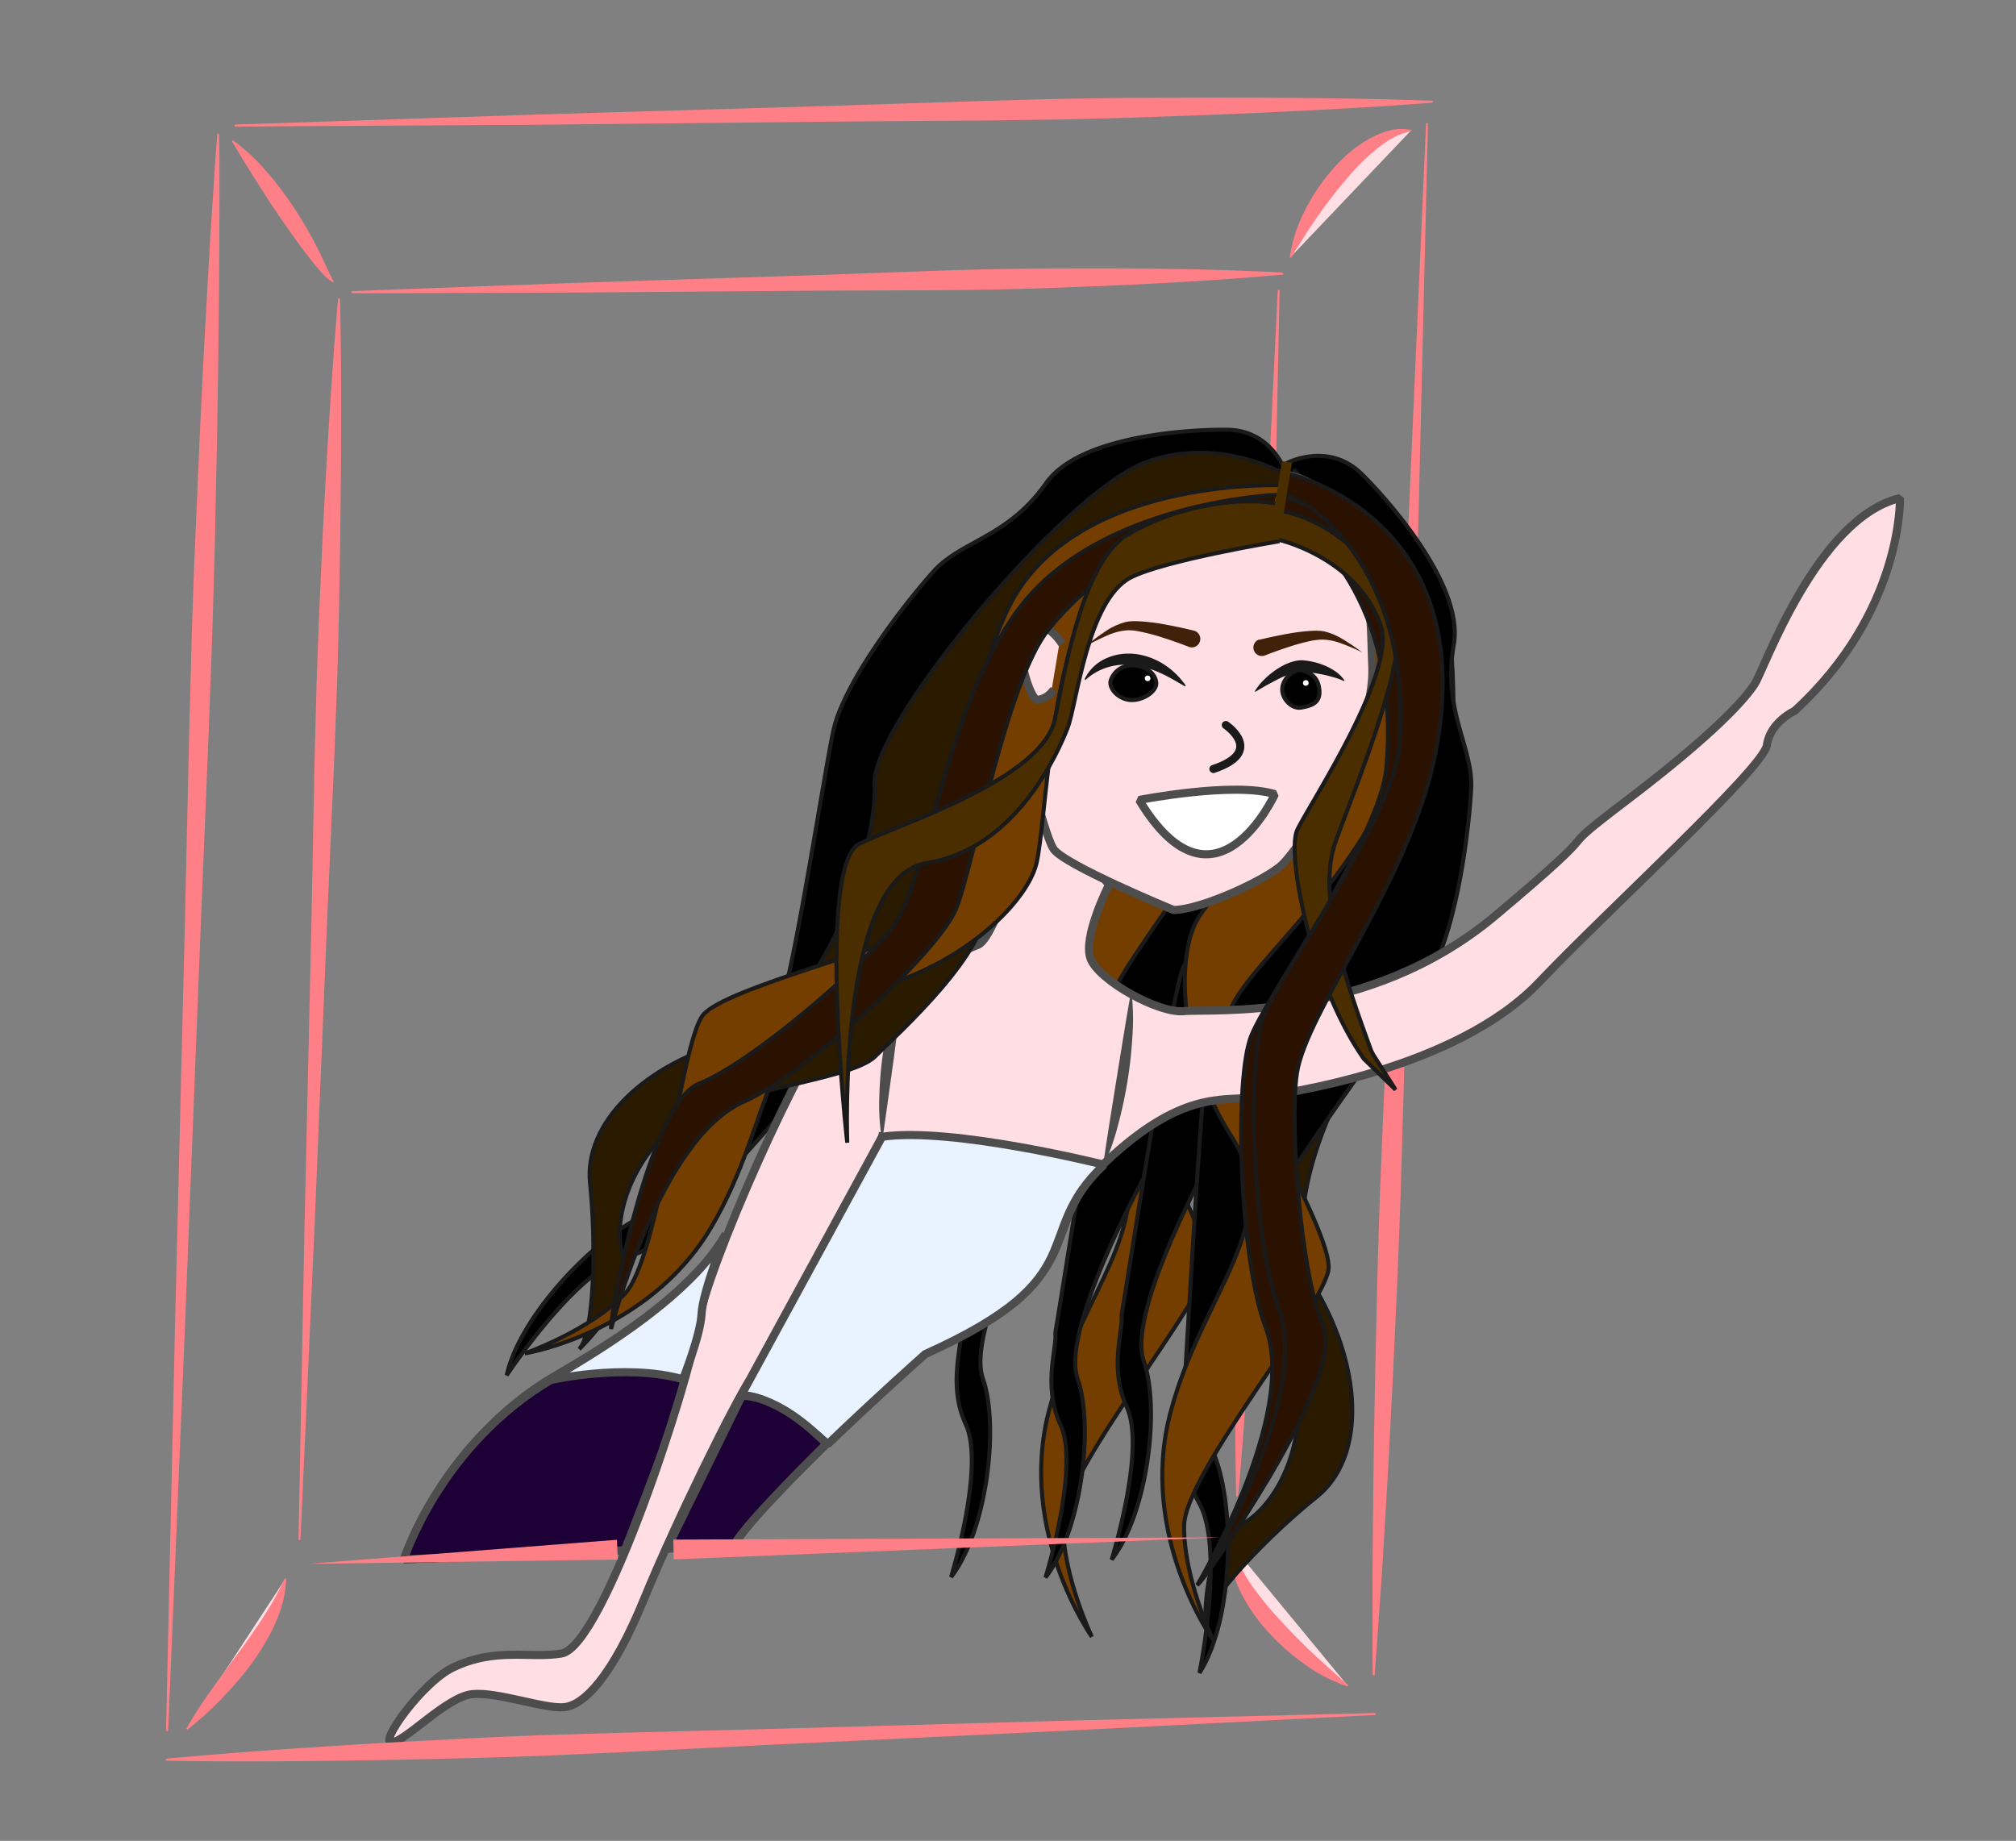 <svg xmlns="http://www.w3.org/2000/svg" width="497.121" height="453.936" viewBox="0 0 497.121 453.936">
  <rect x="0" y="0" width="497.121" height="453.936" fill="#808080" stroke="none"/>
  <g id="Layer_2" data-name="Layer 2" transform="matrix(0.995, -0.105, 0.105, 0.995, -1.066, 36.953)">
    <g id="Layer_1" data-name="Layer 1" transform="translate(0 0)">
      <path id="Path_18" data-name="Path 18" d="M24.407,36.906S-.028,12.6,0,0" transform="translate(267.242 374.492)" fill="#ffdfe4"/>
      <path id="Path_19" data-name="Path 19" d="M25.12,37.221a39.512,39.512,0,0,1-9.749-6.413,54.462,54.462,0,0,1-7.827-8.433A43.866,43.866,0,0,1,1.758,12.187,25.617,25.617,0,0,1,.177,6.338,12.833,12.833,0,0,1,.644.2V.127A.2.2,0,0,1,.909.015.2.2,0,0,1,1.034.2,16.469,16.469,0,0,0,2.267,5.558a35.614,35.614,0,0,0,2.388,5.021,81.675,81.675,0,0,0,6.2,9.289c2.214,3,4.575,5.9,7.005,8.739Q19.7,30.7,21.583,32.785c1.246,1.393,2.507,2.785,3.8,4.122a.209.209,0,0,1,0,.292.2.2,0,0,1-.223,0Z" transform="translate(266.382 374.316)" fill="#ff7f86"/>
      <line id="Line_9" data-name="Line 9" x1="53.179" y2="378.593" transform="translate(298.306 30.709)" fill="#ffdfe4"/>
      <path id="Path_20" data-name="Path 20" d="M53.653.275,41.328,95.06,28.794,189.811,22.6,237.2l-3.2,23.676c-1.1,7.89-2.256,15.765-3.419,23.676l-3.607,23.62c-1.253,7.869-2.458,15.744-3.76,23.606s-2.583,15.716-3.92,23.578L2.6,367.12l-1.038,5.891L.488,378.888a.244.244,0,0,1-.285.195.251.251,0,0,1-.2-.258l.578-5.954.627-5.947,1.26-11.887q1.33-11.873,2.73-23.745c.912-7.917,1.922-15.814,2.89-23.724l3.036-23.676q1.574-11.838,3.231-23.676l3.482-23.641,7.1-47.261L38.954,94.768,53.173.2a.244.244,0,0,1,.279-.2.237.237,0,0,1,.2.272Z" transform="translate(298.069 30.469)" fill="#ff7f86"/>
      <line id="Line_10" data-name="Line 10" x1="41.328" y2="294.21" transform="translate(269.471 67.754)" fill="#ffdfe4"/>
      <path id="Path_21" data-name="Path 21" d="M41.81.281,32.444,73.968,22.834,147.62l-4.707,36.843-2.458,18.4c-.857,6.135-1.769,12.256-2.681,18.376l-2.869,18.335c-1,6.107-1.964,12.228-3.015,18.328C5.015,270.12,2.926,282.319.482,294.478a.251.251,0,0,1-.285.195A.244.244,0,0,1,0,294.408c1.031-12.353,2.319-24.671,3.7-36.976.7-6.163,1.434-12.3,2.152-18.453l2.3-18.425c.808-6.142,1.622-12.276,2.486-18.4L13.35,183.78l5.619-36.711L30.028,73.613,41.336.211a.246.246,0,1,1,.487.07Z" transform="translate(269.233 67.508)" fill="#ff7f86"/>
      <path id="Path_22" data-name="Path 22" d="M73.137,4.763C84.445,15.7,88.637,38.41,84.188,52.295c-4.178,13-47.852,58.492-51.815,66.4C28.634,126.114,10.96,193.909,8.83,201.13a5.969,5.969,0,0,0-.244,1.393c-.216,3.6-4.3,12.444-1.031,22.039C11.253,235.4,0,261.607,0,261.607c10.062-10.543,15.772-35.848,12.931-47.866s18.85-43.974,23.418-50.777,39.5-39.072,46.314-46.216c7.186-7.527,14.456-26.767,17.764-39.086,2.472-9.226-3-17.861,2.667-32.206,5.048-12.785-8.823-34.4-12.973-40.046C84.125-2.73,73.944.731,73.944.731" transform="translate(197.246 112.919)" stroke="#1a1a1a" stroke-linecap="square" stroke-linejoin="bevel" stroke-width="1"/>
      <path id="Path_23" data-name="Path 23" d="M53.863,4.018C62.762,12.7,66.341,36.906,66.139,52c-.223,16.622-36.168,46.815-42.56,55.129s-8.5,32.505,2.639,54.711S14.624,199.153,3.824,228.051s4.707,56.4,4.707,56.4-5.668-16.016-4.115-28.808,40.137-50.269,42.024-59.091S28.509,146.28,27.883,134.839s33.153-28.014,49.531-61.3S58.821,0,58.821,0" transform="translate(221.68 108.344)" fill="#743e00" stroke="#1a1a1a" stroke-linecap="square" stroke-linejoin="bevel" stroke-width="1"/>
      <path id="Path_24" data-name="Path 24" d="M73.589,4.731c11.288,10.96,15.438,33.682,10.967,47.553-4.178,12.994-47.964,58.423-51.94,66.312-3.753,7.437-21.587,75.2-23.676,82.412A6.22,6.22,0,0,0,8.7,202.4c-.223,3.593-4.324,12.43-1.072,22.032C11.3,235.268,0,261.458,0,261.458c10.083-10.515,15.835-35.813,13.022-47.839S31.955,169.68,36.53,162.891s39.566-39,46.4-46.133c7.2-7.513,14.512-26.739,17.833-39.051,2.493-9.227-2.959-17.868,2.73-32.206,5.069-12.778-8.753-34.413-12.9-40.067C84.612-2.72,74.432.72,74.432.72" transform="translate(220.379 115.611)" stroke="#1a1a1a" stroke-linecap="square" stroke-linejoin="bevel" stroke-width="1"/>
      <path id="Path_25" data-name="Path 25" d="M210.97,16.059c-16.712-4.874-41.084,2.785-52.225,13.927C148.3,40.431,127.409,103.8,121.839,111.458c-5.25,7.221-61.807,57.928-67.7,63.541a6.613,6.613,0,0,1-1.219.926c-3.391,2.019-9.811,10.278-20.89,12.13C19.5,190.144,0,213.82,0,213.82c4.874-14.623,26.461-32.728,39.691-36.21S72.419,137.919,76.6,130.259,93.491,74.015,96.791,64.107c3.482-10.445,18.321-26.914,28.55-36.21,7.66-6.963,19-6.3,29.943-18.8C165.033-2.046,193.52-.228,201.242.74c11.141,1.393,13.23,12.534,13.23,12.534" transform="translate(93.561 99.743)" stroke="#1a1a1a" stroke-linecap="square" stroke-linejoin="bevel" stroke-width="1"/>
      <path id="Path_26" data-name="Path 26" d="M50,0S77.6,9.992,83.763,29.17c6.768,21.043-7.994,94.772-20.082,103.351s-37.526,45.993-27.854,67.705,7.249,42.734-5.223,50.707S.661,273.466,0,278.967c0,0,1.65-19.665,10.522-22.8S27.6,241.01,28.592,226.846s-19.024-42.818-18.1-51.856,2.556-38.661,12.471-46.028c24.372-18.1,43.479-49.12,50.77-67.155S52.9,9.24,47.268,6.943" transform="translate(258.364 113.365)" fill="#2a1b00" stroke="#1a1a1a" stroke-linecap="square" stroke-linejoin="bevel" stroke-width="1"/>
      <path id="Path_27" data-name="Path 27" d="M73.617,4.731C84.9,15.692,89.055,38.413,84.584,52.284,80.406,65.278,36.62,110.707,32.644,118.6c-3.746,7.437-21.587,75.2-23.676,82.412a6.22,6.22,0,0,0-.244,1.393c-.216,3.593-4.324,12.43-1.065,22.032C11.336,235.268,0,261.458,0,261.458c10.083-10.522,15.842-35.813,13.022-47.839S31.955,169.68,36.53,162.891s39.573-39,46.4-46.133c7.2-7.513,14.512-26.739,17.84-39.051C103.26,68.481,97.8,59.84,103.49,45.5c5.069-12.778-8.753-34.413-12.9-40.067C84.619-2.72,74.432.72,74.432.72" transform="translate(237.049 112.951)" stroke="#1a1a1a" stroke-linecap="square" stroke-linejoin="bevel" stroke-width="1"/>
      <path id="Path_28" data-name="Path 28" d="M52.323,5.555C65.7,17.3,72.6,42.461,69.244,58.17,66.1,72.856,23.585,125.451,20.1,134.427c-3.259,8.467-15.319,84.884-16.865,93.024A7.264,7.264,0,0,0,3.12,229c.146,4.025-3.349,14.066,1.191,24.643C9.442,265.6,0,295.316,0,295.316c9.784-12.179,13.321-40.659,9-53.966s15.8-49.865,20.034-57.643,38.654-45.262,45.262-53.493c6.963-8.7,12.847-30.479,15.138-44.364,1.713-10.4-5.111-19.825-.48-36.07C93.08,35.3,75.824,11.732,70.741,5.6c-7.332-8.85-17.986-4.568-17.986-4.568" transform="translate(255.648 109.126)" stroke="#1a1a1a" stroke-linecap="square" stroke-linejoin="bevel" stroke-width="1"/>
      <path id="Path_29" data-name="Path 29" d="M53.849,4.025C62.748,12.708,66.328,36.913,66.126,52c-.223,16.622-36.168,46.815-42.56,55.136s-8.5,32.5,2.653,54.684-11.594,37.31-22.394,66.215,4.707,56.4,4.707,56.4-5.668-16.016-4.115-28.808,40.137-50.269,42.024-59.084-17.931-50.283-18.557-61.724S61.042,106.853,77.4,73.547,58.807,0,58.807,0" transform="translate(251.288 112.264)" fill="#743e00" stroke="#1a1a1a" stroke-linecap="square" stroke-linejoin="bevel" stroke-width="1"/>
      <path id="Path_30" data-name="Path 30" d="M89.131,0C78.6,15.062,51.32,27.018,41.78,31.335,12.534,44.566,0,72.419,0,72.419l54.934,3.363" transform="translate(63.598 283.62)" fill="#ffdfe4" stroke="#4d4d4d" stroke-linecap="square" stroke-linejoin="bevel" stroke-width="2"/>
      <path id="Path_31" data-name="Path 31" d="M41.084,1.413C11.838,14.644,0,41.8,0,41.8l54.314,3.482S75,6.023,73.116,4.895C59.189-3.461,41.084,1.413,41.084,1.413Z" transform="translate(63.598 314.238)" fill="#1d0035" stroke="#4d4d4d" stroke-linecap="square" stroke-linejoin="bevel" stroke-width="2"/>
      <path id="Path_32" data-name="Path 32" d="M73.017,225.614l16.712.7c8.356-11.141,52.225-42.477,52.225-42.477,44.566-14.623,28.55-26.461,48.744-41.78s29.943-11.838,37.6-11.838,50.561-1.678,73.116-20.89C320.218,93.309,362,62.671,363.391,57.1s7.66-7.66,7.66-7.66C400.3,27.854,402.386,0,402.386,0,381.5,2.785,364.783,38.3,362,41.78s-11.141,11.141-34.121,25.068-1.393,2.089-35.513,25.068-72.419,15.319-78.686,15.319-20.194-9.749-21.587-15.319S198.532,74.3,198.532,74.3L183.094,51.439s-13.286,32.791-18.161,34.183c-2.556.731-31.913,9.589-36.21,13.23-9.052,7.66-39,59.189-42.477,73.116-3.078,12.325-31.154,75.9-41.78,76.6-7.82.522-16.016-3.356-27.157.7C9.65,252.047-2.884,265.974.6,265.974s14.623-9.749,20.89-9.749S38.9,261.8,43.771,261.8s12.534-6.267,22.283-24.372,27.707-46.585,32.032-51.529c0,0,37.6-53.618,38.3-55.707" transform="translate(55.34 134.603)" fill="#ffdfe4" stroke="#4d4d4d" stroke-linecap="square" stroke-linejoin="bevel" stroke-width="2"/>
      <path id="Path_33" data-name="Path 33" d="M33.424,107.221S7.66,93.294,5.571,89.116,0,58.477,0,53.6c0-10.445,10.445-28.55,14.623-34.817C18.265,13.32,36.21-8.33,72.419,3.466c21.343,6.963,16.712,36.906,16.016,49.44C88.017,60.4,82.377,73.281,77.99,79.367,73.7,85.321,64.76,96.08,61.278,98.865,57.357,102,40.388,107.917,33.424,107.221Z" transform="translate(235.594 109.55)" fill="#ffdfe4" stroke="#4d4d4d" stroke-linecap="square" stroke-linejoin="bevel" stroke-width="2"/>
      <path id="Path_34" data-name="Path 34" d="M0,.522S23.676-1.567,33.424,2.611C33.424,2.611,15.319,33.25,0,.522Z" transform="translate(263.447 188.395)" fill="#fff" stroke="#4d4d4d" stroke-linecap="square" stroke-linejoin="bevel" stroke-width="2"/>
      <path id="Path_35" data-name="Path 35" d="M4.178,0S13.23,7.541,0,10.445" transform="translate(282.45 172.797)" fill="none" stroke="#1a1a1a" stroke-linecap="round" stroke-linejoin="bevel" stroke-width="2"/>
      <path id="Path_36" data-name="Path 36" d="M41.216.026c17.408-.7,53.695,12.6,53.695,12.6C74.717,27.95,90.733,39.787,46.167,54.411c0,0-13.015,9.3-26.217,19.567,0,0-11.733-13.662-19.95-14.212Z" transform="translate(150.508 264.792)" fill="#e9f2ff" stroke="#4d4d4d" stroke-linecap="square" stroke-linejoin="bevel" stroke-width="2"/>
      <path id="Path_37" data-name="Path 37" d="M47.351,0C37.693,13.815,13.927,25.012,2.723,30.11L0,31.335s19.142-2.43,33.132,3.168c0,0,5.459-10.355,6.267-15.612S47.351,0,47.351,0Z" transform="translate(103.519 284.601)" fill="#e9f2ff" stroke="#4d4d4d" stroke-linecap="square" stroke-linejoin="bevel" stroke-width="2"/>
      <line id="Line_11" data-name="Line 11" y1="38.02" x2="9.22" transform="translate(191.724 226.798)" fill="#e9f2ff"/>
      <path id="Path_38" data-name="Path 38" d="M.051,38.125A52.225,52.225,0,0,1,.56,28.188a89.529,89.529,0,0,1,1.8-9.63,91.217,91.217,0,0,1,2.82-9.38A53.184,53.184,0,0,1,9.271.125L9.34,0l.23.056V.188Q8.5,4.965,7.349,9.714L5.093,19.226,2.739,28.71Q1.583,33.452.351,38.187l-.042.139-.223-.056Z" transform="translate(191.541 226.659)" fill="#4d4d4d"/>
      <line id="Line_12" data-name="Line 12" x1="11.141" y2="41.084" transform="translate(245.342 236.268)" fill="#e9f2ff"/>
      <path id="Path_39" data-name="Path 39" d="M11.441.181a60.832,60.832,0,0,1-1,10.752,103.068,103.068,0,0,1-2.284,10.41A105.439,105.439,0,0,1,4.86,31.475,61.611,61.611,0,0,1,.3,41.265l-.07.125L0,41.328l.035-.139Q1.351,36.043,2.73,30.9L5.508,20.612,8.293,10.382Q9.686,5.257,11.169.132L11.2,0l.23.063Z" transform="translate(245.175 236.122)" fill="#4d4d4d"/>
      <path id="Path_40" data-name="Path 40" d="M.087,6.272A14.875,14.875,0,0,1,2.281,4.03,18.64,18.64,0,0,1,4.788,2.24,17.752,17.752,0,0,1,7.573.847,12.191,12.191,0,0,1,10.909.019a7.227,7.227,0,0,1,1.038,0,4.512,4.512,0,0,1,.585.049l.3.056.188.042c.508.118,1.01.23,1.5.39a17.6,17.6,0,0,1,2.862,1.163,14.284,14.284,0,0,1,2.632,1.727,8.356,8.356,0,0,1,2.131,2.493L22.182,6a.132.132,0,0,1-.063.174.119.119,0,0,1-.125,0,16.5,16.5,0,0,0-2.6-1.246c-.891-.362-1.8-.7-2.723-.968s-1.859-.543-2.785-.766c-.467-.111-.94-.209-1.393-.306A4.8,4.8,0,0,0,11.1,2.8,20.674,20.674,0,0,0,5.533,4.238C3.729,4.935,1.94,5.7.192,6.529a.125.125,0,0,1-.174-.063.132.132,0,0,1,0-.132Z" transform="translate(294.632 158.845)" fill="#1a1a1a"/>
      <path id="Path_41" data-name="Path 41" d="M47.518,0s46.655,15.319,28.55,72.858C66.647,102.8,37.825,132.3,34.023,147.116c-3.113,12.144-4.31,49.05-.091,62.671C37.874,222.487,2.973,263.4,0,265.319c0,0,29.386-39.092,23.425-61.5-4.589-17.234-1.393-62.058,4.178-72.015,5.842-10.5,36.593-45.151,39.907-61.9C75.421,29.957,55.073,8.293,48.263,4.192" transform="translate(257.361 117.543)" fill="#2a1100" stroke="#1a1a1a" stroke-linecap="square" stroke-linejoin="bevel" stroke-width="1"/>
      <path id="Path_42" data-name="Path 42" d="M0,5.133A10.445,10.445,0,0,1,5.842.641,13.432,13.432,0,0,1,9.651,0a15.146,15.146,0,0,1,3.816.453A17.813,17.813,0,0,1,16.949,1.8a18.647,18.647,0,0,1,3.043,2.026,18.891,18.891,0,0,1,4.519,5.487v.049a.132.132,0,0,1-.049.181.139.139,0,0,1-.146,0c-1.817-1.316-3.593-2.667-5.5-3.8A26.959,26.959,0,0,0,15.856,4.22a21.593,21.593,0,0,0-3.134-1.065A17.668,17.668,0,0,0,9.47,2.647,14.811,14.811,0,0,0,3.015,3.775,13.407,13.407,0,0,0,.209,5.383a.125.125,0,0,1-.188,0,.139.139,0,0,1,0-.146Z" transform="translate(253.26 152.686)" fill="#1a1a1a"/>
      <path id="Path_43" data-name="Path 43" d="M11.247,4.97C11.15,7.059,7.4,9.037,4.374,8.452S-.813,4.706.294,2.881A5.445,5.445,0,0,1,6.47.138C9.493.7,11.338,2.9,11.247,4.97Z" transform="translate(259.421 155.724)" stroke="#1a1a1a" stroke-linecap="round" stroke-linejoin="bevel" stroke-width="1"/>
      <path id="Path_44" data-name="Path 44" d="M4.227,9.236C2.138,9.4.049,7.147,0,4.772-.055,1.695,3.7-.694,5.62.184,7.876,1.207,9.29,2.683,9.1,5.754S6.289,9.076,4.227,9.236Z" transform="translate(301.348 161.228)" stroke="#1a1a1a" stroke-linecap="round" stroke-linejoin="bevel" stroke-width="1"/>
      <path id="Path_45" data-name="Path 45" d="M1.817.869C4.031.57,6.2.347,8.4.173A50.787,50.787,0,0,1,15.089.061,15.576,15.576,0,0,1,16.83.27c.3.056.6.118.912.209s.55.209.822.306a16.581,16.581,0,0,1,2.994,1.643,55.2,55.2,0,0,1,5.035,4.178,55.472,55.472,0,0,0-5.654-3.085A14.867,14.867,0,0,0,17.993,2.6l-.738-.125c-.216,0-.446-.049-.7-.056h-1.5a48.748,48.748,0,0,0-6.218.961c-2.089.439-4.178.947-6.19,1.5h0A2.095,2.095,0,0,1,1.538.841Z" transform="translate(295.326 151.88)" fill="#42210b"/>
      <path id="Path_46" data-name="Path 46" d="M25.4,7.794c-2-1.038-4.088-2.033-6.17-2.946A46.772,46.772,0,0,0,12.9,2.509a13.38,13.38,0,0,0-1.567-.327,6.765,6.765,0,0,0-.731-.063H9.791A15.372,15.372,0,0,0,6.5,2.606,59.88,59.88,0,0,0,0,4.967,59.179,59.179,0,0,1,6.079,1.408,17.046,17.046,0,0,1,9.561.225c.306-.07.613-.118.919-.174A7.152,7.152,0,0,1,11.49,0a15,15,0,0,1,1.88.146,49.981,49.981,0,0,1,7.005,1.6c2.277.7,4.5,1.393,6.755,2.228a2.1,2.1,0,0,1-1.441,3.934,1.441,1.441,0,0,1-.237-.1Z" transform="translate(254.242 144.907)" fill="#42210b"/>
      <path id="Path_47" data-name="Path 47" d="M196.368,8.212s-15.786-12.04-34.817-6.963c-20.89,5.571-73.812,57.1-74.508,71.723s-18.1,55.707-41.084,59.189-39,16.712-39,31.335S4.178,200.4,0,203.884c0,0,15.319-11.838,13.23-20.89s3.482-22.283,14.623-30.639,45.262-6.963,52.225-12.534S110.572,117.134,111.414,105c2.089-29.943,17.541-62.322,28.55-77.99S190.1,9.6,194.975,13.087" transform="translate(111.993 105.152)" fill="#2a1b00" stroke="#1a1a1a" stroke-linecap="square" stroke-linejoin="bevel" stroke-width="1"/>
      <path id="Path_48" data-name="Path 48" d="M206.987,7.093c-11.838-2.785-33.64,7.124-45.958,15.319-13.565,9.052-19.5,55.011-22.979,64.76s-22.283,24.372-46.411,26.893-24.616,29.511-42.72,53.883S0,194.046,0,194.046s16.19-3.816,25.89-11.9,20.243-60.157,26.51-66.424,50.833-11.838,60.582-17.408,5.571-42.477,24.372-73.812S207.683.826,207.683.826" transform="translate(98.589 114.628)" fill="#743e00" stroke="#1a1a1a" stroke-linecap="square" stroke-linejoin="bevel" stroke-width="1"/>
      <path id="Path_49" data-name="Path 49" d="M6.345,17.138a5.327,5.327,0,0,1-3.482,1.393c-2.089,0-4.874-16.016-.7-18.1S9.826,4.6,9.826,4.6" transform="translate(238.301 143.229)" fill="#ffdfe4" stroke="#4d4d4d" stroke-linecap="square" stroke-linejoin="bevel" stroke-width="2"/>
      <path id="Path_50" data-name="Path 50" d="M184.53.107s-43.869-2.9-66.152,21.475c-20.807,22.756-28.8,63.457-39,74.508-8.356,9.052-38.111,29.692-51.529,33.424C15.319,133,0,183.829,0,187.311c0,0,16.712-45.262,38.3-52.225,16.6-5.355,51.815-31.878,57.1-41.78,5.571-10.445,18.1-54.314,29.943-66.152,21.587-21.587,50.136-23.676,57.1-20.194" transform="translate(120.343 117.575)" fill="#2a1100" stroke="#1a1a1a" stroke-linecap="square" stroke-linejoin="bevel" stroke-width="1"/>
      <path id="Path_51" data-name="Path 51" d="M120.977,10.862s-28.55,1.692-36.983,5.055c-11.141,4.471-16.427,29.72-19.289,35.249S48.99,79.5,26.693,80.587,0,147.073,0,147.073-.436,78.136,10.761,74.1s46.815-11.19,51.195-25.765S73.48,10.6,84.141,5.459C97.448-.955,114.87-1.08,122.5,1.817" transform="translate(183.039 118.295)" fill="#4a2e00" stroke="#1a1a1a" stroke-linecap="square" stroke-linejoin="bevel" stroke-width="1"/>
      <path id="Path_52" data-name="Path 52" d="M4.074,6.963s18.8,6.267,22.979,23.676C29.922,42.581,4.506,73.248,1.289,78.686s-.655,37.825,10.445,57.8l6.963,8.356L14.3,136.044a9.052,9.052,0,0,1-.7-1.887c-3.106-12.618-9.24-35.834-3.962-49.9,2.089-5.571,22.917-42.31,21.587-54.314C29.574,14.943,15.912,2.785,5.467,0" transform="translate(300.109 121.721)" fill="#4a2e00" stroke="#1a1a1a" stroke-linecap="square" stroke-linejoin="bevel" stroke-width="1"/>
      <ellipse id="Ellipse_29" data-name="Ellipse 29" cx="0.696" cy="0.696" rx="0.696" ry="0.696" transform="translate(267.974 158.627)" fill="#fff"/>
      <ellipse id="Ellipse_30" data-name="Ellipse 30" cx="0.696" cy="0.696" rx="0.696" ry="0.696" transform="translate(306.62 163.849)" fill="#fff"/>
      <path id="Path_53" data-name="Path 53" d="M47.518,0s46.655,15.319,28.55,72.858C66.647,102.8,37.825,132.3,34.03,147.116c-3.113,12.144-4.317,49.05-.1,62.671C37.874,222.487,2.973,263.4,0,265.319c0,0,29.386-39.093,23.425-61.5-4.589-17.234-1.393-62.058,4.143-72.015,5.842-10.5,36.593-45.151,39.907-61.9,7.91-39.949-13.14-62.462-22.192-65.247" transform="translate(261.003 112.898)" fill="#2a1100" stroke="#1a1a1a" stroke-linecap="square" stroke-linejoin="bevel" stroke-width="1"/>
      <rect id="Rectangle_22" data-name="Rectangle 22" width="2.479" height="19.303" transform="translate(307.233 109.585) rotate(15.36)" fill="#4a2e00"/>
      <line id="Line_13" data-name="Line 13" y1="302.908" x2="41.78" transform="translate(38.53 45.471)" fill="#ffdfe4"/>
      <path id="Path_54" data-name="Path 54" d="M0,303.119l9.47-75.859,9.749-75.831,4.735-37.888,2.507-18.982c.863-6.316,1.783-12.618,2.709-18.92l2.862-18.892c1.017-6.267,1.978-12.59,3.043-18.871C37.165,25.3,39.324,12.739,41.754.211a.246.246,0,1,1,.487.07C41.19,13,39.881,25.677,38.474,38.343c-.7,6.337-1.455,12.659-2.18,18.989L33.969,76.307c-.815,6.316-1.636,12.632-2.514,18.94l-2.723,18.92-5.682,37.8L11.909,227.594.475,303.189a.244.244,0,0,1-.279.2A.251.251,0,0,1,0,303.119Z" transform="translate(38.298 45.225)" fill="#ff7f86"/>
      <line id="Line_14" data-name="Line 14" x2="228.399" y2="19.498" transform="translate(83.792 44.079)" fill="#ffdfe4"/>
      <path id="Path_55" data-name="Path 55" d="M.321.013c19.066,1.233,38.125,2.6,57.183,3.9L114.667,8.09l28.592,1.971q14.289,1,28.55,2.416l14.247,1.462c4.749.55,9.5,1.051,14.24,1.65,9.491,1.135,18.968,2.375,28.425,3.92a.244.244,0,0,1,.2.279.251.251,0,0,1-.244.209c-9.575-.118-19.128-.5-28.675-.975-4.777-.209-9.54-.522-14.31-.787l-14.324-.968q-14.289-1-28.55-2.458l-28.55-2.9L57.233,6.342C38.23,4.392,19.22,2.512.217.5A.251.251,0,0,1,0,.228.244.244,0,0,1,.321.013Z" transform="translate(83.491 43.857)" fill="#ff7f86"/>
      <line id="Line_15" data-name="Line 15" x1="297.351" y1="20.048" transform="translate(0.231 398.989)" fill="#ffdfe4"/>
      <path id="Path_56" data-name="Path 56" d="M297.568,20.535l-74.4-4.039-74.39-4.282-37.2-2.047L92.983,9.039c-6.2-.411-12.388-.877-18.578-1.351L55.841,6.149c-6.183-.564-12.374-1.079-18.557-1.692C24.916,3.287,12.556,2.019.217.487A.258.258,0,0,1,0,.209.244.244,0,0,1,.245,0C12.681.139,25.1.543,37.513,1.038c6.211.223,12.416.543,18.62.815l18.6.968c6.2.362,12.4.731,18.592,1.156L111.9,5.369l37.115,2.953,74.292,5.745,74.272,5.989a.241.241,0,0,1-.014.481Z" transform="translate(0 398.745)" fill="#ff7f86"/>
      <line id="Line_16" data-name="Line 16" y1="389.783" x2="53.764" transform="translate(1.129 2.034)" fill="#ffdfe4"/>
      <path id="Path_57" data-name="Path 57" d="M0,389.995,12.48,292.417,25.2,194.874l6.267-48.786L34.7,121.716q1.671-12.179,3.482-24.372l3.642-24.316c1.26-8.105,2.479-16.211,3.8-24.3s2.611-16.19,3.955-24.281l2.089-12.123,1.045-6.065L53.8.205a.251.251,0,0,1,.285-.2.244.244,0,0,1,.195.265L53.7,6.4l-.634,6.114L51.747,24.765Q50.41,36.986,48.961,49.206c-.926,8.147-1.95,16.28-2.925,24.421L42.959,98q-1.6,12.186-3.259,24.372l-3.482,24.372L29.06,195.41,14.889,292.765.51,390.065a.237.237,0,0,1-.272.2A.244.244,0,0,1,0,389.995Z" transform="translate(0.884 1.787)" fill="#ff7f86"/>
      <line id="Line_17" data-name="Line 17" x2="293.904" y2="25.089" transform="translate(59.371 0.244)" fill="#ffdfe4"/>
      <path id="Path_58" data-name="Path 58" d="M.259,0,73.82,5.3l73.533,5.571,36.781,2.681,18.376,1.441c6.128.515,12.242,1.086,18.362,1.671l18.349,1.852c6.107.662,12.221,1.281,18.328,2,12.221,1.393,24.428,2.862,36.614,4.6a.245.245,0,0,1-.042.487c-12.3-.348-24.588-.961-36.864-1.671-6.135-.327-12.27-.752-18.4-1.135l-18.39-1.281c-6.128-.467-12.256-.94-18.383-1.469l-18.355-1.692-36.7-3.6L73.611,7.792.217.488A.245.245,0,0,1,.259,0Z" transform="translate(59.133 0)" fill="#ff7f86"/>
      <path id="Path_59" data-name="Path 59" d="M0,0S16.016,33.424,20.89,36.906" transform="translate(58.375 4.039)" fill="#ffdfe4"/>
      <path id="Path_60" data-name="Path 60" d="M.394.122a48.047,48.047,0,0,1,7.2,8.273,83.443,83.443,0,0,1,5.522,9.052,98.8,98.8,0,0,1,4.415,9.547q.975,2.444,1.838,4.951c.258.863.578,1.671.856,2.521.139.432.3.836.46,1.253l.244.634.292.606.042.1a.195.195,0,0,1-.286.244,10.445,10.445,0,0,1-1.894-1.95c-.557-.7-1.086-1.393-1.588-2.152-1-1.476-1.936-2.994-2.848-4.519-1.81-3.05-3.537-6.156-5.223-9.275S6.181,13.095,4.6,9.919L2.26,5.142.018.3a.209.209,0,0,1,.1-.272.2.2,0,0,1,.216,0Z" transform="translate(58.169 3.827)" fill="#ff7f86"/>
      <path id="Path_61" data-name="Path 61" d="M0,27.854S18.8.7,32.728,0" transform="translate(314.628 31.893)" fill="#ffdfe4"/>
      <path id="Path_62" data-name="Path 62" d="M.027,28.451A35.938,35.938,0,0,1,4.644,17.943,47.911,47.911,0,0,1,11.768,9.1c.7-.7,1.393-1.309,2.089-1.943a24.348,24.348,0,0,1,2.27-1.8A31.524,31.524,0,0,1,21.14,2.268,23.056,23.056,0,0,1,26.829.284a12.088,12.088,0,0,1,6.065.223h.07a.195.195,0,0,1,.125.251A.2.2,0,0,1,32.915.9a15.236,15.236,0,0,0-5.195,1.393,31.337,31.337,0,0,0-4.693,2.744A47.348,47.348,0,0,0,18.7,8.368c-1.393,1.177-2.723,2.423-4.018,3.712-2.625,2.535-5.1,5.23-7.479,8.008C6.023,21.48,4.86,22.873,3.725,24.335S1.448,27.2.368,28.68a.2.2,0,0,1-.285.042.2.2,0,0,1-.077-.209Z" transform="translate(314.427 31.178)" fill="#ff7f86"/>
      <path id="Path_63" data-name="Path 63" d="M0,34.121S25.068,18.1,27.854,0" transform="translate(6.15 357.78)" fill="#ffdfe4"/>
      <path id="Path_64" data-name="Path 64" d="M.08,34.14a102.053,102.053,0,0,1,7.193-8.906c2.437-2.785,4.874-5.411,7.284-8.05,1.212-1.309,2.388-2.632,3.544-3.962.6-.655,1.135-1.344,1.734-2.005s1.135-1.344,1.678-2.04A74.1,74.1,0,0,0,27.857.166L27.9.1a.209.209,0,0,1,.279-.07.223.223,0,0,1,.1.2,28.015,28.015,0,0,1-1.393,5.515,34.322,34.322,0,0,1-2.465,5.125A46.47,46.47,0,0,1,21.276,15.6c-1.128,1.518-2.333,2.98-3.6,4.387a86.921,86.921,0,0,1-8.217,7.8A81.825,81.825,0,0,1,.31,34.5a.209.209,0,0,1-.279-.063.216.216,0,0,1,0-.223Z" transform="translate(5.959 357.579)" fill="#ff7f86"/>
      <path id="Path_65" data-name="Path 65" d="M0,35.513,22.283,0s8.356,0,19.5,13.927c0,0-22.457,17.805-25.068,22.283Z" transform="translate(128.357 324.704)" fill="#1d0035" stroke="#4d4d4d" stroke-linecap="round" stroke-linejoin="bevel" stroke-width="2"/>
      <line id="Line_18" data-name="Line 18" x2="76.249" y2="4.526" transform="translate(39.922 354.646)" fill="#ffdfe4"/>
      <path id="Path_66" data-name="Path 66" d="M0,0,76.4,2.089,76.1,6.956Z" transform="translate(39.922 354.646)" fill="#ff7f86"/>
      <line id="Line_19" data-name="Line 19" x2="134.54" y2="11.218" transform="translate(129.938 360.572)" fill="#ffdfe4"/>
      <path id="Path_67" data-name="Path 67" d="M.411,0,134.742,13.634,0,4.853Z" transform="translate(129.736 358.149)" fill="#ff7f86"/>
    </g>
  </g>
</svg>
